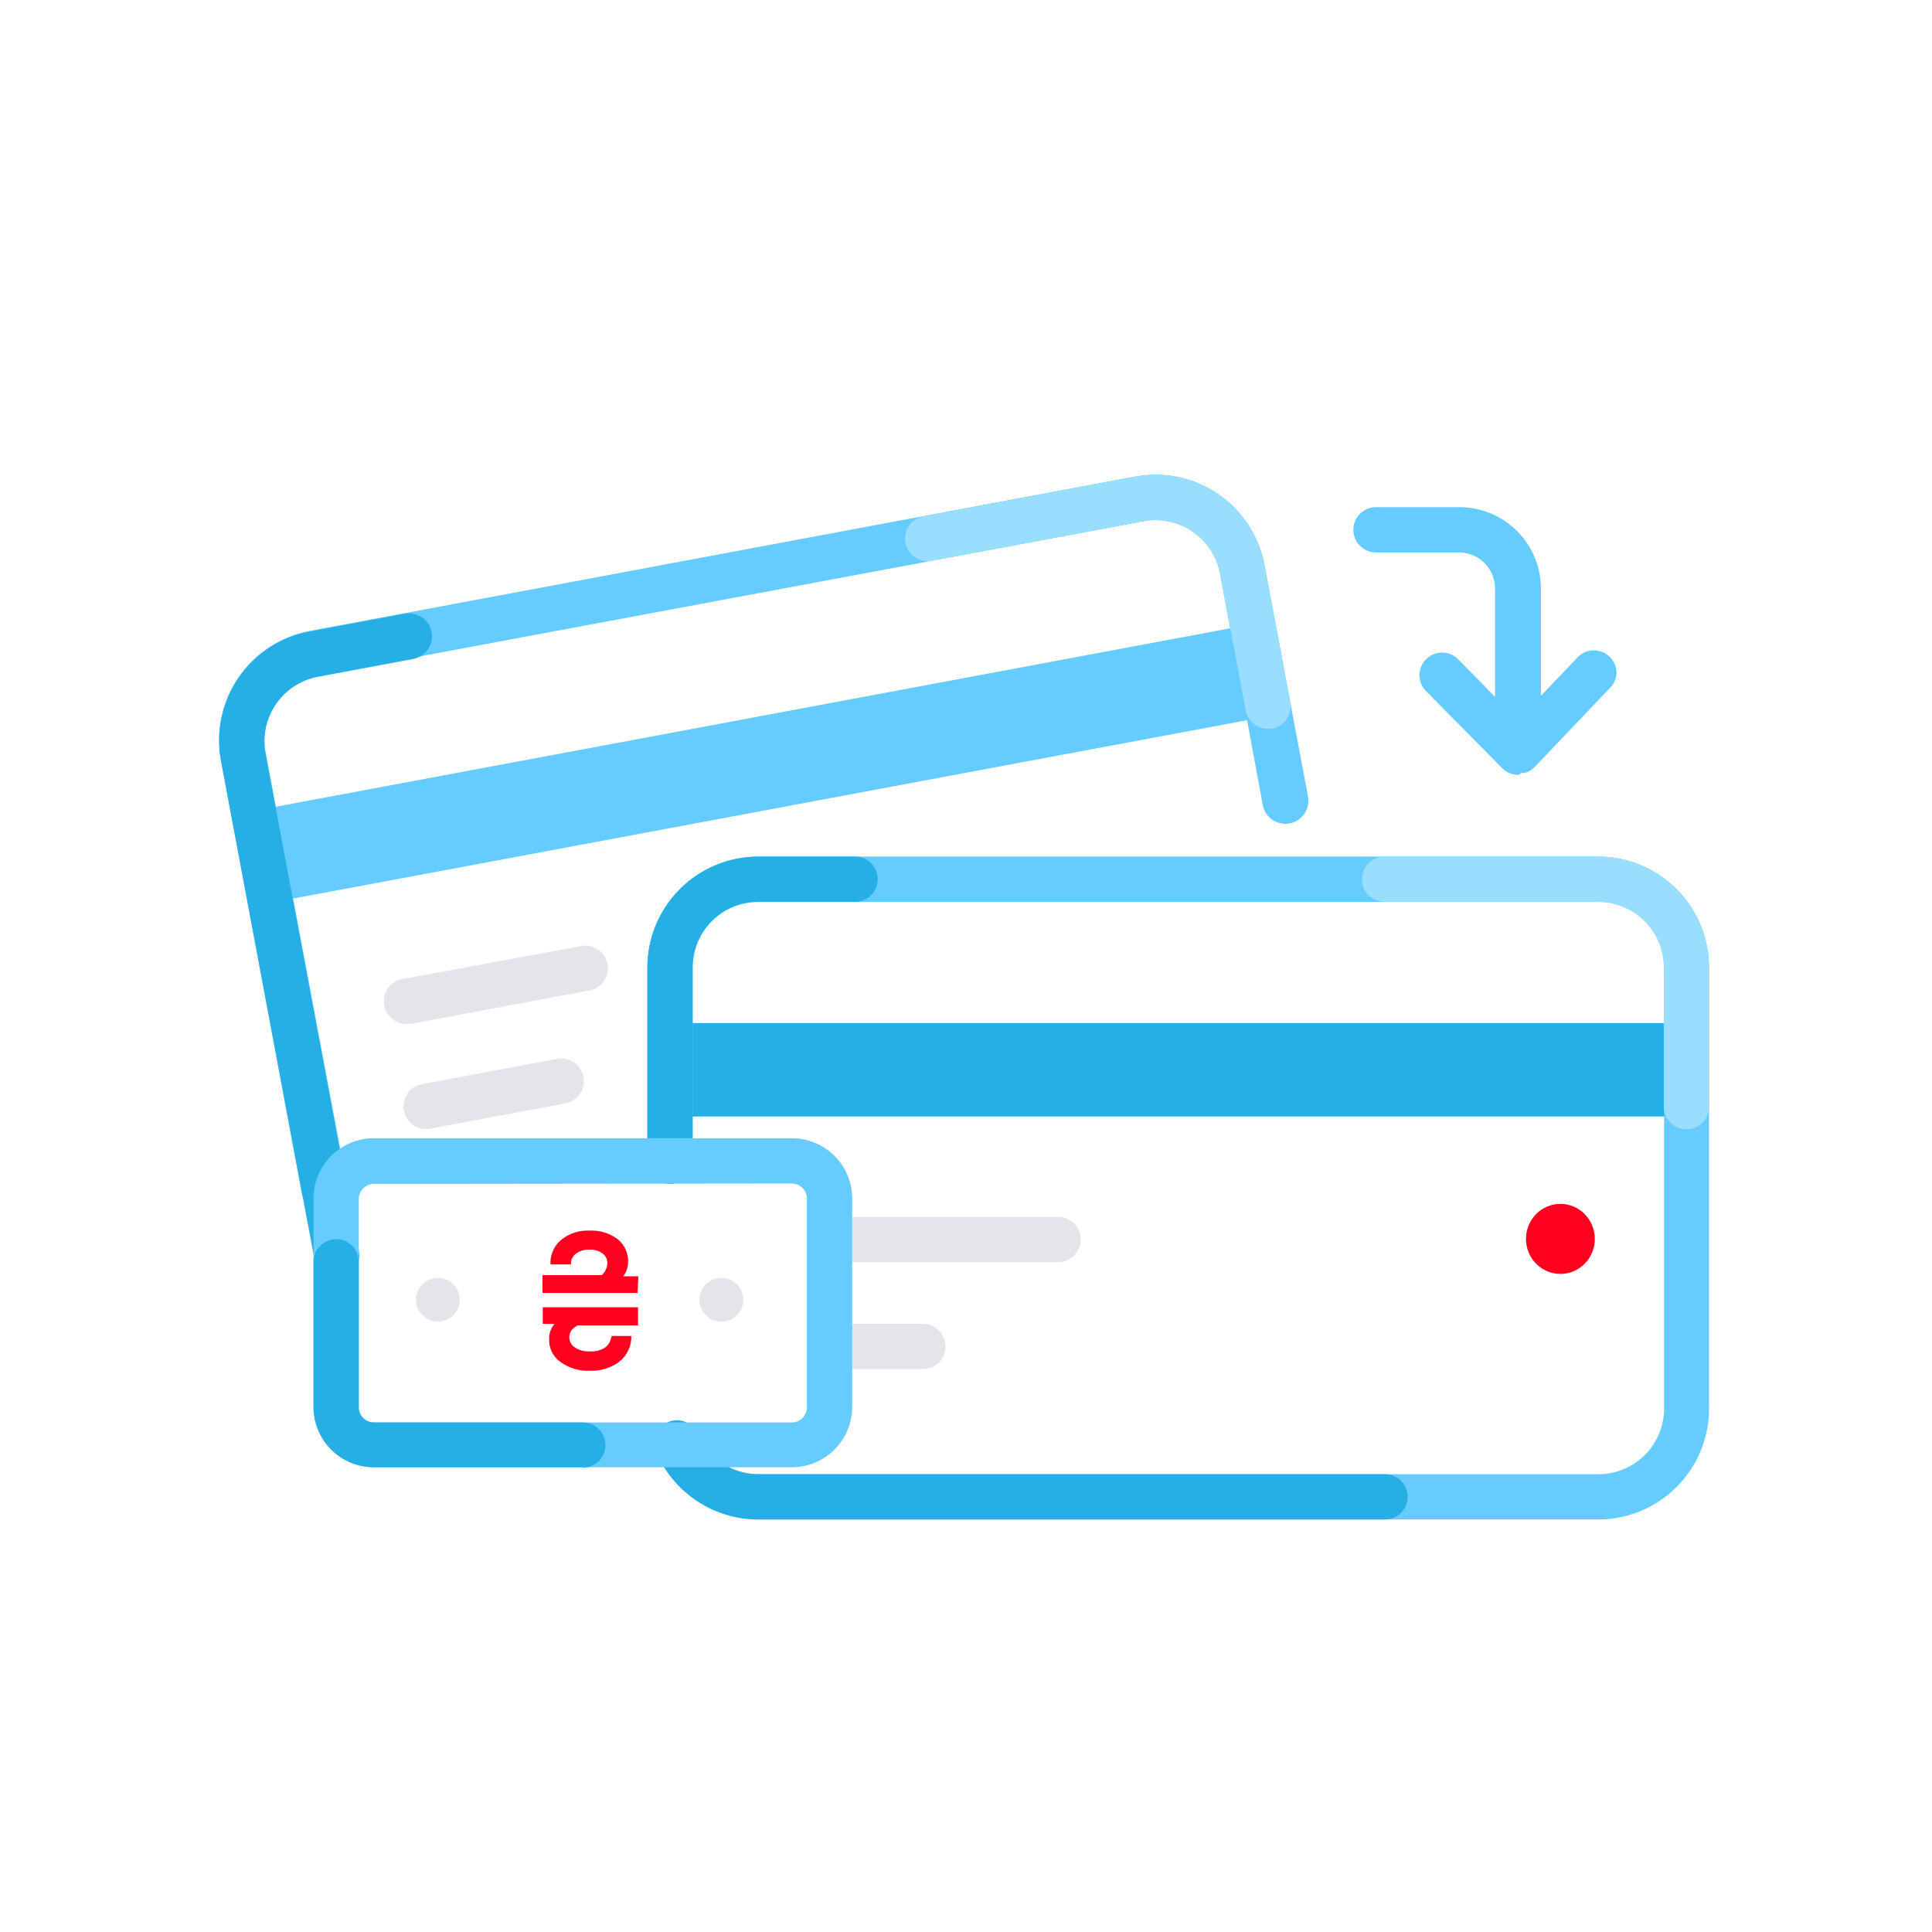 <svg viewBox="0 0 128 128" xmlns="http://www.w3.org/2000/svg"><path d="m111.73 67.78h-67.34v6.19h67.34v-6.19z" fill="#25AFE5"/><path d="m105.89 100.67h-55.66c-1.678-7e-3 -3.303-0.585-4.609-1.639-1.305-1.054-2.212-2.522-2.571-4.161l2.95-0.63c0.213 0.969 0.751 1.837 1.523 2.461 0.772 0.623 1.734 0.965 2.727 0.969h55.66c1.15-0.003 2.253-0.461 3.066-1.274 0.813-0.813 1.271-1.916 1.274-3.066v-29.24c-3e-3 -1.15-0.461-2.253-1.274-3.066-0.813-0.813-1.916-1.272-3.066-1.274h-55.68c-0.57 0-1.134 0.112-1.661 0.33-0.527 0.218-1.005 0.538-1.408 0.941-0.403 0.403-0.723 0.881-0.941 1.408-0.218 0.526-0.33 1.091-0.33 1.661v12.85h-3v-12.85c0.003-1.946 0.777-3.811 2.153-5.187 1.376-1.376 3.241-2.15 5.187-2.153h55.66c1.946 0.003 3.811 0.777 5.187 2.153 1.376 1.376 2.15 3.241 2.153 5.187v29.24c-3e-3 1.946-0.777 3.811-2.153 5.187-1.376 1.376-3.241 2.15-5.187 2.153z" fill="#6cf"/><path d="m44.39 78.44c-0.398 0-0.779-0.158-1.061-0.439s-0.439-0.663-0.439-1.061v-12.85c0.003-1.946 0.777-3.811 2.153-5.187 1.376-1.376 3.241-2.15 5.187-2.153h6.42c0.398 0 0.779 0.158 1.061 0.439s0.439 0.663 0.439 1.061-0.158 0.779-0.439 1.061-0.663 0.439-1.061 0.439h-6.42c-0.57 0-1.134 0.112-1.661 0.33-0.527 0.218-1.005 0.538-1.408 0.941-0.403 0.403-0.723 0.881-0.941 1.408-0.218 0.526-0.33 1.091-0.33 1.661v12.85c0 0.398-0.158 0.779-0.439 1.061s-0.663 0.439-1.061 0.439z" fill="#25AFE5"/><path d="m91.73 100.67h-41.5c-1.417-2e-3 -2.804-0.414-3.993-1.186-1.189-0.772-2.129-1.871-2.708-3.165-0.1-0.182-0.16-0.382-0.179-0.589-0.018-0.206 0.006-0.414 0.073-0.611 0.066-0.196 0.172-0.377 0.311-0.53 0.139-0.153 0.309-0.276 0.498-0.361 0.189-0.085 0.394-0.129 0.601-0.13 0.207-0.002 0.412 0.04 0.603 0.122s0.362 0.202 0.503 0.353c0.142 0.151 0.25 0.33 0.319 0.526 0.346 0.77 0.909 1.422 1.619 1.878 0.71 0.456 1.537 0.697 2.381 0.692h41.5c0.398 0 0.779 0.158 1.061 0.439s0.439 0.663 0.439 1.061-0.158 0.779-0.439 1.06c-0.281 0.282-0.663 0.44-1.061 0.44h-0.03z" fill="#25AFE5"/><path d="m111.73 74.82c-0.398 0-0.779-0.158-1.061-0.439-0.281-0.281-0.439-0.663-0.439-1.061v-9.23c-3e-3 -1.15-0.461-2.253-1.274-3.066-0.813-0.813-1.916-1.272-3.066-1.274h-14.16c-0.398 0-0.779-0.158-1.061-0.439-0.281-0.281-0.439-0.663-0.439-1.061s0.158-0.779 0.439-1.061c0.281-0.281 0.663-0.439 1.061-0.439h14.16c1.946 0.003 3.811 0.777 5.187 2.153 1.376 1.376 2.15 3.241 2.153 5.187v9.23c0 0.398-0.158 0.779-0.439 1.061-0.282 0.281-0.663 0.439-1.061 0.439z" fill="#9df"/><path d="m55.36 83.62c-0.398 0-0.779-0.158-1.061-0.439s-0.439-0.663-0.439-1.061c0-0.398 0.158-0.779 0.439-1.061s0.663-0.439 1.061-0.439h14.74c0.398 0 0.779 0.158 1.061 0.439s0.439 0.663 0.439 1.061c0 0.398-0.158 0.779-0.439 1.061s-0.663 0.439-1.061 0.439h-14.74z" fill="#E3E5EB"/><path d="m55.36 90.71c-0.398 0-0.779-0.158-1.061-0.439s-0.439-0.663-0.439-1.061c0-0.398 0.158-0.779 0.439-1.061s0.663-0.439 1.061-0.439h5.78c0.398 0 0.779 0.158 1.061 0.439s0.439 0.663 0.439 1.061c0 0.398-0.158 0.779-0.439 1.061s-0.663 0.439-1.061 0.439h-5.78z" fill="#E3E5EB"/><path d="m103.38 84.4c1.259 0 2.28-1.039 2.28-2.32s-1.021-2.32-2.28-2.32-2.28 1.039-2.28 2.32 1.021 2.32 2.28 2.32z" fill="#FF001F"/><path d="m82.983 41.35-66.193 12.376 1.138 6.085 66.193-12.376-1.138-6.085z" fill="#6cf"/><path d="m21.49 80.33c-0.354 0.005-0.698-0.115-0.971-0.341-0.273-0.225-0.457-0.541-0.519-0.889l-5.36-28.73c-0.357-1.915 0.061-3.893 1.162-5.5 1.101-1.607 2.794-2.711 4.708-3.07l54.71-10.23c1.913-0.354 3.889 0.066 5.493 1.166 1.605 1.1 2.708 2.792 3.067 4.704l2.88 15.34c0.073 0.398-0.015 0.808-0.245 1.141-0.23 0.333-0.582 0.561-0.98 0.634-0.398 0.073-0.808-0.015-1.141-0.245-0.333-0.23-0.561-0.582-0.634-0.98l-2.83-15.33c-0.214-1.13-0.866-2.129-1.814-2.779-0.948-0.65-2.115-0.899-3.246-0.691l-54.71 10.22c-1.131 0.216-2.13 0.87-2.78 1.82s-0.898 2.118-0.69 3.25l5.41 28.73c0.038 0.193 0.037 0.392-0.003 0.585-0.04 0.193-0.117 0.376-0.227 0.538-0.111 0.163-0.252 0.302-0.417 0.409-0.165 0.108-0.349 0.181-0.542 0.217l-0.32 0.03z" fill="#6cf"/><path d="m22.3 84.63c-0.349 0.001-0.688-0.12-0.956-0.344-0.269-0.223-0.451-0.533-0.514-0.876l-6.19-33c-0.357-1.915 0.061-3.893 1.162-5.5 1.101-1.607 2.794-2.711 4.708-3.07l6.31-1.18c0.398-0.073 0.808 0.015 1.141 0.245 0.333 0.23 0.561 0.582 0.634 0.98 0.073 0.398-0.015 0.808-0.245 1.141-0.23 0.333-0.582 0.561-0.98 0.634l-6.31 1.18c-1.131 0.216-2.13 0.87-2.78 1.82-0.65 0.95-0.898 2.118-0.69 3.25l6.19 33c0.07 0.391-0.016 0.794-0.241 1.121-0.225 0.328-0.569 0.553-0.959 0.629-0.094-4e-4 -0.188-0.01-0.28-0.03z" fill="#25AFE5"/><path d="m84 48.28c-0.349-9e-4 -0.686-0.123-0.954-0.346-0.268-0.223-0.451-0.532-0.516-0.874l-1.7-9.06c-0.214-1.13-0.866-2.129-1.814-2.779-0.948-0.65-2.115-0.899-3.246-0.691l-13.92 2.6c-0.2 0.054-0.408 0.065-0.613 0.035-0.204-0.031-0.4-0.104-0.575-0.214-0.175-0.11-0.325-0.255-0.442-0.426-0.116-0.171-0.196-0.364-0.234-0.567-0.038-0.203-0.034-0.412 0.013-0.614 0.047-0.202 0.134-0.391 0.258-0.557 0.123-0.166 0.28-0.305 0.459-0.407 0.179-0.103 0.378-0.167 0.584-0.189l13.92-2.61c1.913-0.354 3.889 0.066 5.493 1.166s2.708 2.792 3.067 4.704l1.7 9.07c0.07 0.391-0.016 0.794-0.241 1.121-0.225 0.328-0.569 0.553-0.959 0.629-0.093 0.013-0.187 0.017-0.28 0.01z" fill="#9df"/><path d="m27.07 67.84c-0.197 0.018-0.396-0.004-0.584-0.062s-0.364-0.155-0.516-0.281-0.277-0.282-0.369-0.457c-0.092-0.175-0.148-0.367-0.166-0.564s0.004-0.396 0.062-0.584 0.155-0.364 0.281-0.516c0.127-0.152 0.282-0.277 0.457-0.369 0.175-0.092 0.367-0.148 0.564-0.166l11.59-2.14c0.2-0.054 0.408-0.065 0.613-0.035 0.204 0.031 0.4 0.104 0.575 0.214 0.175 0.11 0.325 0.255 0.442 0.426 0.116 0.171 0.196 0.364 0.234 0.567s0.034 0.412-0.013 0.614c-0.047 0.202-0.134 0.391-0.258 0.557-0.123 0.166-0.28 0.305-0.459 0.407-0.179 0.103-0.378 0.167-0.584 0.189l-11.59 2.17c-0.092 0.02-0.186 0.03-0.28 0.03z" fill="#E3E5EB"/><path d="m28.37 74.8c-0.398 0.036-0.794-0.088-1.1-0.344-0.307-0.256-0.499-0.623-0.535-1.021-0.036-0.398 0.088-0.793 0.344-1.1 0.256-0.307 0.623-0.499 1.021-0.535l8.81-1.65c0.391-0.073 0.795 0.013 1.123 0.238s0.554 0.571 0.626 0.962-0.013 0.795-0.238 1.124c-0.225 0.328-0.571 0.553-0.962 0.626l-8.81 1.65-0.28 0.05z" fill="#E3E5EB"/><path d="m52.46 97.21h-27.69c-1.061 0-2.078-0.421-2.828-1.172-0.75-0.75-1.172-1.768-1.172-2.828v-13.8c0-1.061 0.421-2.078 1.172-2.829 0.75-0.75 1.768-1.171 2.828-1.171h27.69c1.061 0 2.078 0.421 2.828 1.171 0.75 0.75 1.172 1.768 1.172 2.829v13.83c-0.008 1.056-0.433 2.065-1.182 2.809-0.749 0.744-1.762 1.161-2.818 1.161zm-27.69-18.77c-0.265 0-0.52 0.105-0.707 0.293-0.188 0.188-0.293 0.442-0.293 0.707v13.8c0 0.265 0.105 0.519 0.293 0.707 0.188 0.188 0.442 0.293 0.707 0.293h27.69c0.265 0 0.52-0.105 0.707-0.293 0.188-0.188 0.293-0.442 0.293-0.707v-13.83c0-0.265-0.105-0.52-0.293-0.707-0.188-0.188-0.442-0.293-0.707-0.293l-27.69 0.03z" fill="#6cf"/><path d="m38.61 97.21h-13.84c-1.061 0-2.078-0.421-2.828-1.172-0.75-0.75-1.172-1.768-1.172-2.828v-9.61c0-0.398 0.158-0.779 0.439-1.061 0.281-0.281 0.663-0.439 1.061-0.439s0.779 0.158 1.061 0.439c0.281 0.281 0.439 0.663 0.439 1.061v9.64c0 0.265 0.105 0.52 0.293 0.707 0.188 0.188 0.442 0.293 0.707 0.293h13.84c0.398 0 0.779 0.158 1.061 0.439 0.281 0.281 0.439 0.663 0.439 1.061s-0.158 0.779-0.439 1.061-0.663 0.439-1.061 0.439v-0.03z" fill="#25AFE5"/><path d="m42.29 84.56h-1c0.066-0.087 0.123-0.181 0.17-0.28 0.099-0.202 0.15-0.425 0.15-0.65 0.015-0.294-0.041-0.587-0.163-0.855s-0.306-0.503-0.537-0.685c-0.536-0.396-1.194-0.594-1.86-0.56-0.637-0.028-1.266 0.162-1.78 0.54-0.233 0.174-0.425 0.396-0.563 0.652-0.138 0.256-0.219 0.538-0.237 0.828v0.22h1.36v-0.18c0.021-0.116 0.065-0.226 0.131-0.325 0.065-0.098 0.15-0.182 0.249-0.245 0.25-0.16 0.543-0.241 0.84-0.23 0.314-0.016 0.625 0.075 0.88 0.26 0.098 0.076 0.176 0.173 0.23 0.284 0.054 0.111 0.081 0.233 0.08 0.356-0.005 0.151-0.042 0.299-0.107 0.435s-0.158 0.257-0.273 0.355h-3.92v1.18h6.3l0.05-1.1z" fill="#FF001F"/><path d="m40.48 88.65c-0.023 0.131-0.072 0.256-0.145 0.367s-0.166 0.208-0.275 0.283c-0.301 0.178-0.651 0.259-1 0.23-0.355 0.024-0.708-0.075-1-0.28-0.108-0.072-0.195-0.171-0.255-0.286-0.059-0.115-0.089-0.244-0.085-0.374-0.002-0.117 0.022-0.233 0.07-0.34 0.054-0.096 0.125-0.181 0.21-0.25 0.079-0.078 0.17-0.142 0.27-0.19h4v-1.2h-6.31v1.1h0.78c-0.071 0.084-0.135 0.174-0.19 0.27-0.121 0.231-0.179 0.489-0.17 0.75-0.008 0.297 0.058 0.592 0.193 0.858 0.135 0.265 0.333 0.493 0.578 0.662 0.558 0.391 1.228 0.591 1.91 0.57 0.676 0.023 1.341-0.17 1.9-0.55 0.244-0.179 0.447-0.408 0.596-0.672 0.148-0.264 0.238-0.556 0.264-0.858v-0.23h-1.29l-0.05 0.14z" fill="#FF001F"/><path d="m47.79 87.56c0.801 0 1.45-0.649 1.45-1.45s-0.649-1.45-1.45-1.45-1.45 0.649-1.45 1.45 0.649 1.45 1.45 1.45z" fill="#E3E5EB"/><path d="m29.01 87.56c0.801 0 1.45-0.649 1.45-1.45s-0.649-1.45-1.45-1.45-1.45 0.649-1.45 1.45 0.649 1.45 1.45 1.45z" fill="#E3E5EB"/><path d="m100.59 51.34c-0.202-7e-4 -0.401-0.042-0.587-0.121-0.185-0.079-0.353-0.194-0.493-0.339l-5-5.06c-0.146-0.139-0.262-0.305-0.342-0.49s-0.122-0.384-0.124-0.585c-0.002-0.201 0.037-0.401 0.115-0.587s0.191-0.354 0.335-0.495c0.144-0.141 0.314-0.252 0.501-0.325s0.388-0.109 0.589-0.104c0.201 0.005 0.399 0.051 0.583 0.135 0.183 0.084 0.348 0.203 0.484 0.351l2.4 2.45v-7.17c0.003-0.629-0.242-1.233-0.682-1.682-0.44-0.449-1.039-0.707-1.668-0.718h-5.54c-0.398 0-0.779-0.158-1.061-0.439s-0.439-0.663-0.439-1.061 0.158-0.779 0.439-1.061c0.281-0.281 0.663-0.439 1.061-0.439h5.54c1.43 0.003 2.801 0.573 3.812 1.585 1.01 1.012 1.578 2.384 1.578 3.815v7.1l2.42-2.54c0.204-0.216 0.469-0.367 0.759-0.433s0.594-0.044 0.872 0.064c0.277 0.107 0.517 0.295 0.688 0.538s0.265 0.533 0.271 0.831c-8e-3 0.374-0.159 0.732-0.42 1l-5 5.25c-0.18 0.19-0.408 0.328-0.66 0.4h-0.21l-0.22 0.13z" fill="#6cf"/></svg>
